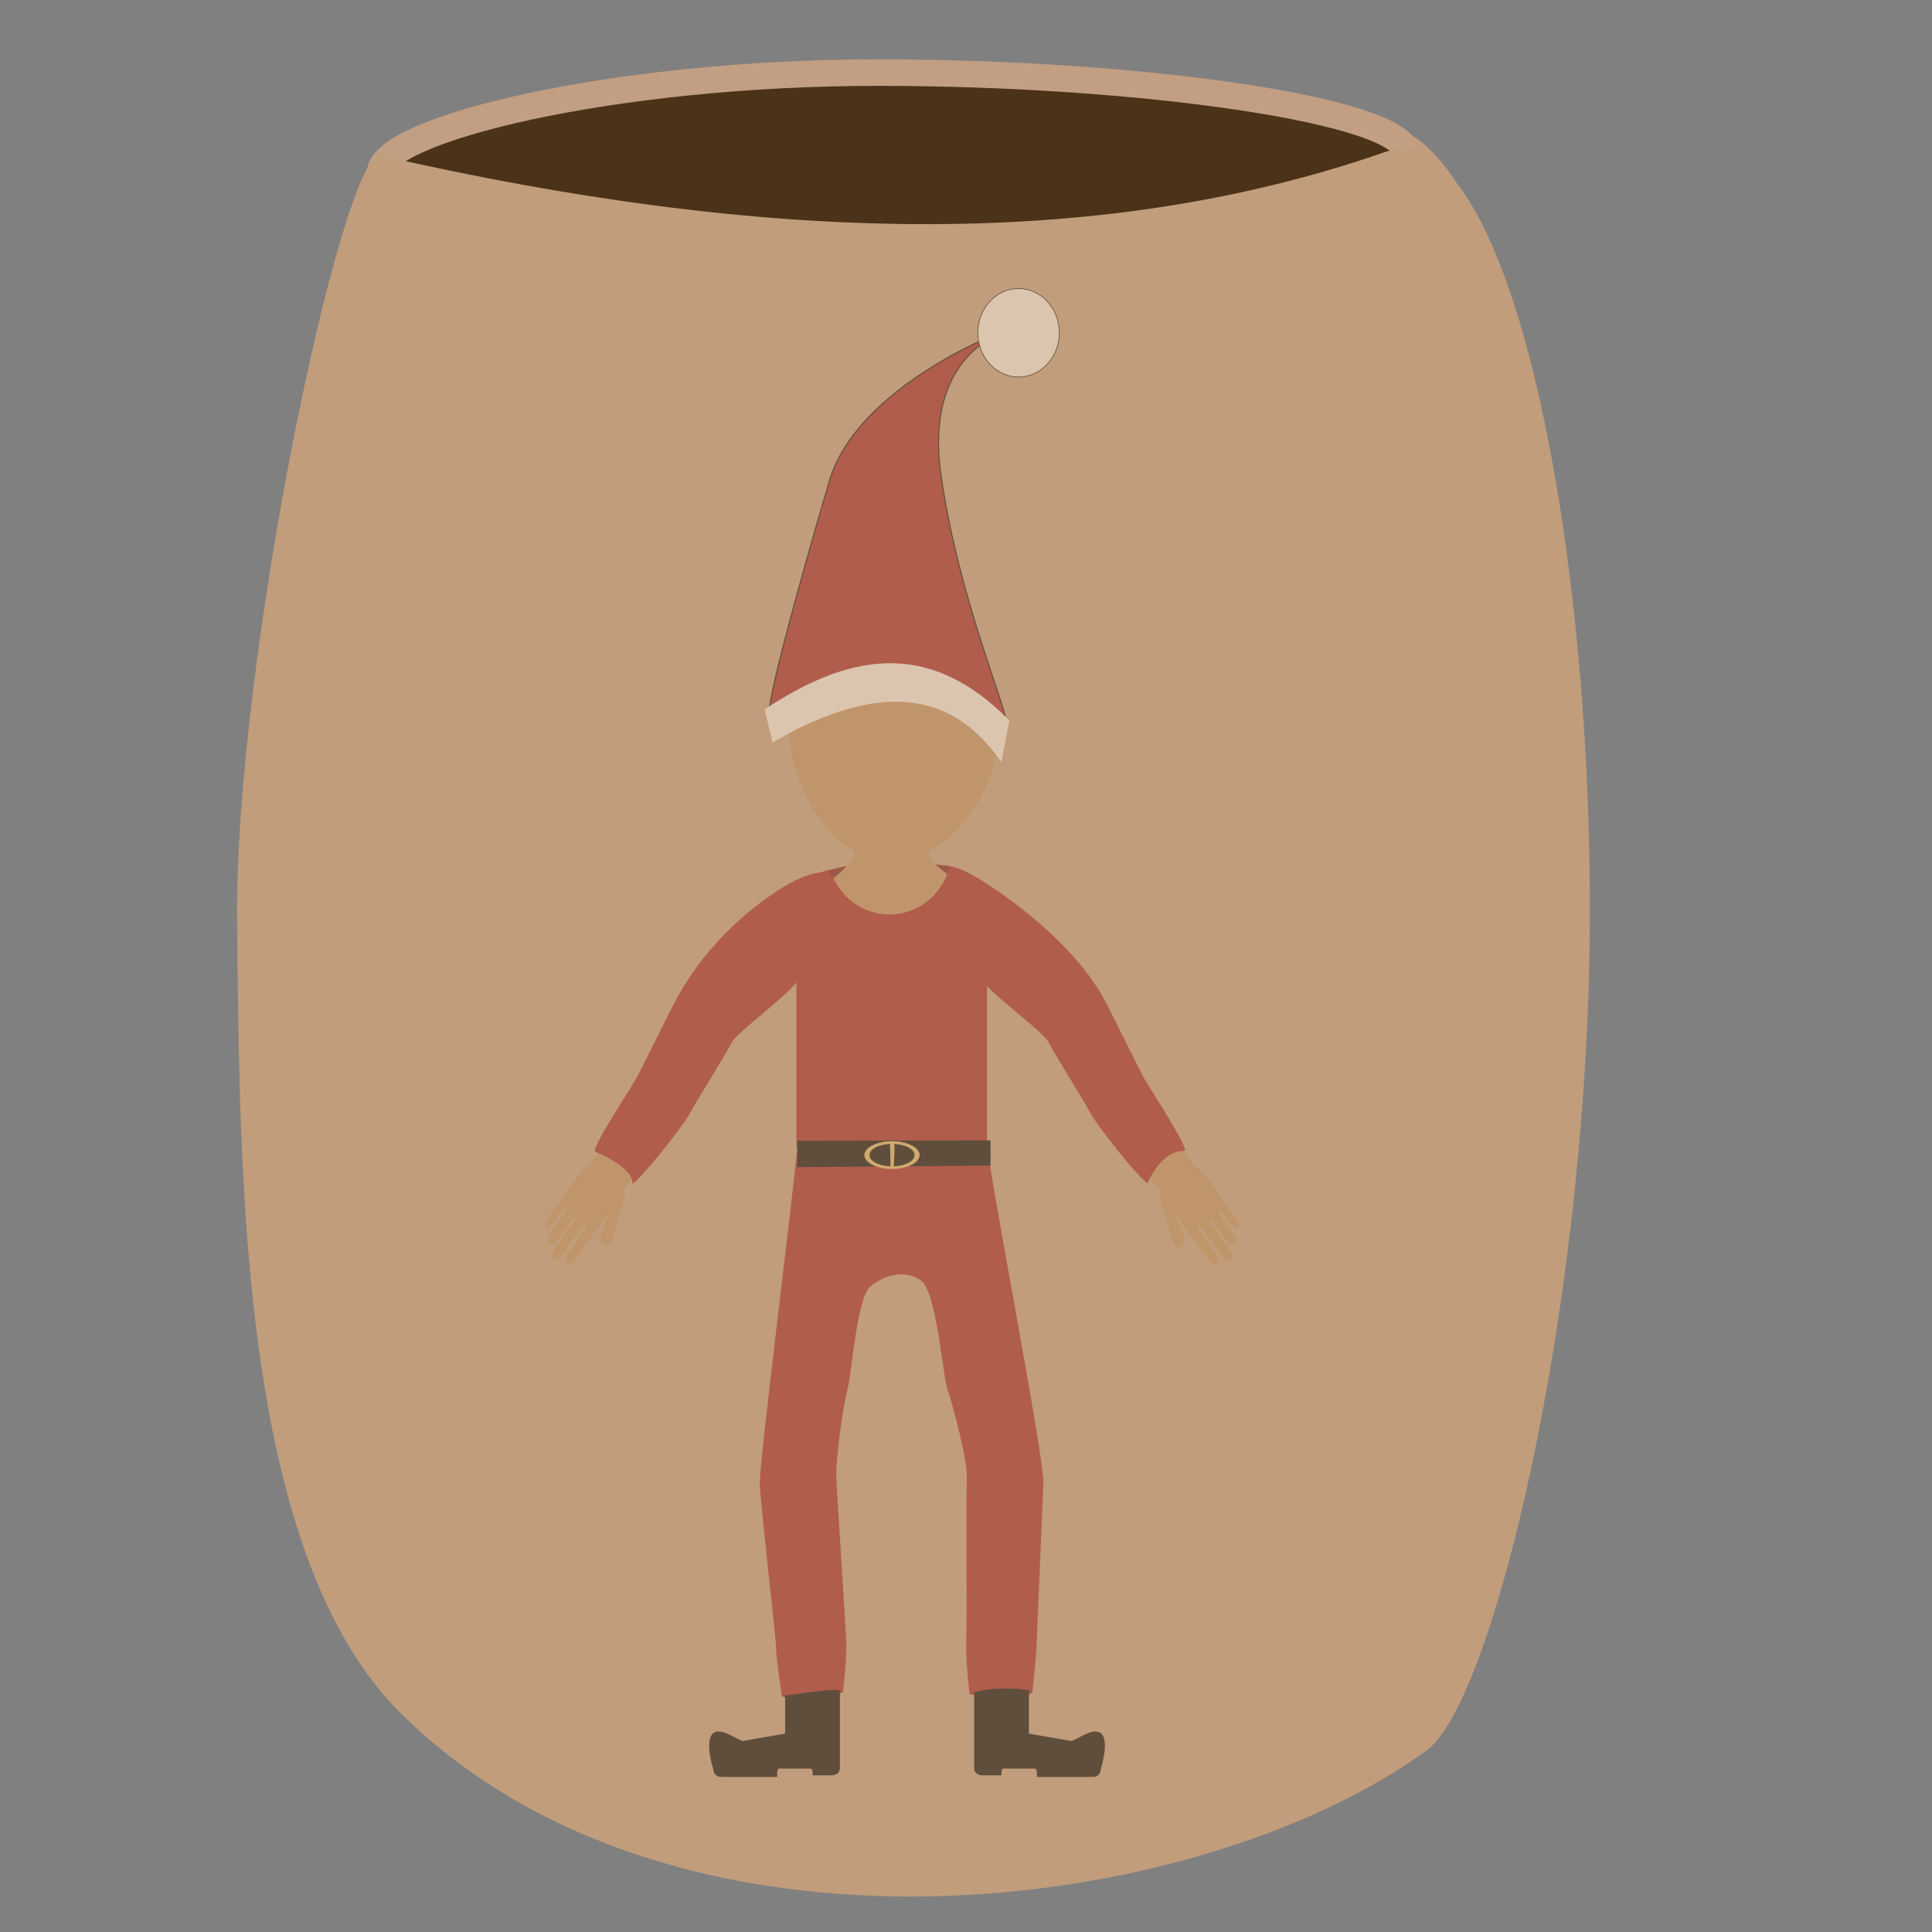 <?xml version="1.0" encoding="UTF-8" standalone="no"?>
<!-- Created with Inkscape (http://www.inkscape.org/) -->

<svg
   width="100"
   height="100"
   viewBox="0 0 100 100"
   version="1.1"
   id="svg1"
   xml:space="preserve"
   inkscape:version="1.4.2 (f4327f4, 2025-05-13)"
   sodipodi:docname="Sæk.svg"
   inkscape:export-filename="Sæk.svg"
   inkscape:export-xdpi="96"
   inkscape:export-ydpi="96"
   xmlns:inkscape="http://www.inkscape.org/namespaces/inkscape"
   xmlns:sodipodi="http://sodipodi.sourceforge.net/DTD/sodipodi-0.dtd"
   xmlns="http://www.w3.org/2000/svg"
   xmlns:svg="http://www.w3.org/2000/svg"><rect x="0" y="0" width="100" height="100" fill="#808080" stroke="none"/><sodipodi:namedview
     id="namedview1"
     pagecolor="#ffffff"
     bordercolor="#000000"
     borderopacity="0.25"
     inkscape:showpageshadow="2"
     inkscape:pageopacity="0.0"
     inkscape:pagecheckerboard="0"
     inkscape:deskcolor="#d1d1d1"
     inkscape:document-units="mm"
     inkscape:zoom="4.0970528"
     inkscape:cx="51.744513"
     inkscape:cy="35.757411"
     inkscape:window-width="1920"
     inkscape:window-height="1094"
     inkscape:window-x="-11"
     inkscape:window-y="-11"
     inkscape:window-maximized="1"
     inkscape:current-layer="layer1-8" /><defs
     id="defs1"><inkscape:path-effect
       effect="bend_path"
       id="path-effect3984"
       is_visible="true"
       lpeversion="1"
       bendpath="M 91.815,113.998 H 184.623"
       prop_scale="1"
       scale_y_rel="false"
       vertical="false"
       hide_knot="false" /><inkscape:path-effect
       effect="bend_path"
       id="path-effect3659"
       is_visible="true"
       lpeversion="1"
       bendpath="M 91.815,113.998 H 184.623"
       prop_scale="1"
       scale_y_rel="false"
       vertical="false"
       hide_knot="false" /><inkscape:path-effect
       effect="bend_path"
       id="path-effect3334"
       is_visible="true"
       lpeversion="1"
       bendpath="M 91.815,113.998 H 184.623"
       prop_scale="1"
       scale_y_rel="false"
       vertical="false"
       hide_knot="false" /><inkscape:path-effect
       effect="bend_path"
       id="path-effect3009"
       is_visible="true"
       lpeversion="1"
       bendpath="M 91.815,113.998 H 184.623"
       prop_scale="1"
       scale_y_rel="false"
       vertical="false"
       hide_knot="false" /><inkscape:path-effect
       effect="bend_path"
       id="path-effect2684"
       is_visible="true"
       lpeversion="1"
       bendpath="M 91.815,113.998 H 184.623"
       prop_scale="1"
       scale_y_rel="false"
       vertical="false"
       hide_knot="false" /><inkscape:path-effect
       effect="bend_path"
       id="path-effect2359"
       is_visible="true"
       lpeversion="1"
       bendpath="M 91.815,113.998 H 184.623"
       prop_scale="1"
       scale_y_rel="false"
       vertical="false"
       hide_knot="false" /><inkscape:path-effect
       effect="bend_path"
       id="path-effect2034"
       is_visible="true"
       lpeversion="1"
       bendpath="M 91.815,113.998 H 184.623"
       prop_scale="1"
       scale_y_rel="false"
       vertical="false"
       hide_knot="false" /><inkscape:path-effect
       effect="bend_path"
       id="path-effect734"
       is_visible="true"
       lpeversion="1"
       bendpath="M 91.815,113.998 H 184.623"
       prop_scale="1"
       scale_y_rel="false"
       vertical="false"
       hide_knot="false" /><inkscape:path-effect
       effect="bend_path"
       id="path-effect114"
       is_visible="true"
       lpeversion="1"
       bendpath="M 91.815,113.998 H 184.623"
       prop_scale="1"
       scale_y_rel="false"
       vertical="false"
       hide_knot="false" /></defs><g
     id="layer1-8"
     inkscape:label="Kurv"
     style="display:inline;opacity:1"
     inkscape:highlight-color="#f335ec"
     transform="matrix(7.008,0,0,7.108,-73.396,-213.96)"><g
       id="g5"
       inkscape:label="Kurv"
       transform="matrix(0.644,0,0,0.644,8.099,12.797)"><path
         id="rect19"
         style="fill:#c19d7b;stroke:none;stroke-width:0.3;stroke-linejoin:round"
         d="M 8.053,28.61 19.455,28.276 c 1.448,-0.042 2.506,4.53 2.448,9.215 -0.052,4.239 -1.113,8.602 -1.87,9.141 C 17.363,48.536 11.403,49.261 8.28,46.213 6.456,44.433 6.435,40.316 6.406,37.27 6.379,34.332 7.604,28.623 8.053,28.61 Z"
         sodipodi:nodetypes="sssssas" /><path
         id="path19"
         style="fill:#4a3318;stroke:#c29e82;stroke-width:0.3;stroke-linejoin:round"
         d="m 19.817,28.61 c 0,0.484 -2.837,0.983 -5.886,0.983 -3.049,0 -5.886,-0.288 -5.886,-0.772 10e-8,-0.484 2.661,-1.13 5.709,-1.13 3.049,0 6.063,0.434 6.063,0.918 z"
         sodipodi:nodetypes="sssss" /></g><path
       id="path1"
       style="fill:#c19d7b;stroke:none;stroke-width:0.193;stroke-linejoin:round"
       d="m 13.289,31.235 c 2.79,0.628 5.271,0.71 7.415,-0.027 0.883,-0.303 1.547,2.731 1.51,5.75 -0.034,2.732 -0.718,5.544 -1.205,5.891 -1.721,1.227 -5.561,1.694 -7.574,-0.27 -1.175,-1.147 -1.189,-3.801 -1.207,-5.763 -0.018,-1.894 0.779,-5.645 1.061,-5.581 z"
       sodipodi:nodetypes="sssssas"
       inkscape:label="Kurv forest" /><g
       id="g27"
       transform="matrix(0.047,0,0,0.047,12.196,31.386)"
       inkscape:label="Nisse"
       style="display:inline;opacity:0.5;mix-blend-mode:screen"><g
         id="g62"
         inkscape:label="Skitse"
         style="display:none"><ellipse
           style="opacity:1;fill:#741303;fill-opacity:1;stroke:none;stroke-width:0.038;stroke-linejoin:round;stroke-opacity:1"
           id="ellipse4"
           cx="34.01"
           cy="143.733"
           rx="21.001"
           ry="18.555" /><ellipse
           style="opacity:1;fill:#741303;fill-opacity:1;stroke:none;stroke-width:0.052;stroke-linejoin:round;stroke-opacity:1"
           id="path10-5"
           cx="98.57"
           cy="201.626"
           rx="6.758"
           ry="10.046"
           transform="rotate(20.533)" /><ellipse
           style="opacity:1;fill:#741303;fill-opacity:1;stroke:none;stroke-width:0.052;stroke-linejoin:round;stroke-opacity:1"
           id="ellipse10"
           cx="-47.659"
           cy="223.473"
           rx="6.758"
           ry="10.046"
           transform="rotate(-24.606)" /><rect
           style="opacity:1;fill:#741303;fill-opacity:1;stroke:none;stroke-width:0.045;stroke-linejoin:round;stroke-opacity:1"
           id="rect10"
           width="29.956"
           height="60.642"
           x="19.946"
           y="162.199"
           ry="16.875" /><ellipse
           style="opacity:1;fill:#741303;fill-opacity:1;stroke:none;stroke-width:0.046;stroke-linejoin:round;stroke-opacity:1"
           id="ellipse11"
           cx="66.624"
           cy="232.991"
           rx="6.02"
           ry="8.949"
           transform="rotate(3.409)" /><ellipse
           style="opacity:1;fill:#741303;fill-opacity:1;stroke:none;stroke-width:0.046;stroke-linejoin:round;stroke-opacity:1"
           id="ellipse12"
           cx="-6.006"
           cy="237.318"
           rx="6.02"
           ry="8.949"
           transform="matrix(-0.998,0.059,0.059,0.998,0,0)" /><ellipse
           style="opacity:1;fill:#741303;fill-opacity:1;stroke:none;stroke-width:0.042;stroke-linejoin:round;stroke-opacity:1"
           id="ellipse13"
           cx="66.833"
           cy="246.519"
           rx="5.528"
           ry="8.218"
           transform="rotate(3.409)" /><ellipse
           style="opacity:1;fill:#741303;fill-opacity:1;stroke:none;stroke-width:0.042;stroke-linejoin:round;stroke-opacity:1"
           id="ellipse14"
           cx="-7.263"
           cy="250.933"
           rx="5.528"
           ry="8.218"
           transform="matrix(-0.998,0.059,0.059,0.998,0,0)" /><ellipse
           style="opacity:1;fill:#000000;fill-opacity:1;stroke:none;stroke-width:0.042;stroke-linejoin:round;stroke-opacity:1"
           id="ellipse15"
           cx="-188.785"
           cy="180.952"
           rx="5.528"
           ry="8.218"
           transform="matrix(-0.748,-0.664,-0.664,0.748,0,0)"
           inkscape:label="Sko V" /><ellipse
           style="opacity:1;fill:#000000;fill-opacity:1;stroke:none;stroke-width:0.042;stroke-linejoin:round;stroke-opacity:1"
           id="ellipse16"
           cx="-132.669"
           cy="230.758"
           rx="5.528"
           ry="8.218"
           transform="rotate(-41.591)"
           inkscape:label="Sko H" /><ellipse
           style="opacity:1;fill:#741303;fill-opacity:1;stroke:none;stroke-width:0.049;stroke-linejoin:round;stroke-opacity:1"
           id="ellipse17"
           cx="-119.413"
           cy="132.08"
           rx="6.546"
           ry="9.1"
           transform="matrix(0.455,-0.89,0.829,0.559,0,0)" /><ellipse
           style="opacity:1;fill:#741303;fill-opacity:1;stroke:none;stroke-width:0.043;stroke-linejoin:round;stroke-opacity:1"
           id="ellipse18"
           cx="-33.259"
           cy="193.222"
           rx="5.468"
           ry="8.648"
           transform="matrix(0.817,-0.577,0.472,0.882,0,0)" /><ellipse
           style="opacity:1;fill:#741303;fill-opacity:1;stroke:none;stroke-width:0.04;stroke-linejoin:round;stroke-opacity:1"
           id="ellipse19"
           cx="-33.069"
           cy="206.295"
           rx="5.021"
           ry="7.941"
           transform="matrix(0.817,-0.577,0.472,0.882,0,0)" /><ellipse
           style="opacity:1;fill:#000000;fill-opacity:1;stroke:none;stroke-width:0.04;stroke-linejoin:round;stroke-opacity:1"
           id="ellipse20"
           cx="-181.12"
           cy="118.059"
           rx="5.492"
           ry="7.219"
           transform="matrix(0.204,-0.979,0.964,0.264,0,0)"
           inkscape:label="Hånd H" /><ellipse
           style="opacity:1;fill:#741303;fill-opacity:1;stroke:none;stroke-width:0.049;stroke-linejoin:round;stroke-opacity:1"
           id="ellipse21"
           cx="-158.465"
           cy="69.85"
           rx="6.546"
           ry="9.1"
           transform="matrix(-0.455,-0.89,-0.829,0.559,0,0)" /><ellipse
           style="opacity:1;fill:#741303;fill-opacity:1;stroke:none;stroke-width:0.043;stroke-linejoin:round;stroke-opacity:1"
           id="ellipse22"
           cx="-94.894"
           cy="152.915"
           rx="5.468"
           ry="8.648"
           transform="matrix(-0.817,-0.577,-0.472,0.882,0,0)" /><ellipse
           style="opacity:1;fill:#741303;fill-opacity:1;stroke:none;stroke-width:0.04;stroke-linejoin:round;stroke-opacity:1"
           id="ellipse23"
           cx="-94.703"
           cy="165.988"
           rx="5.021"
           ry="7.941"
           transform="matrix(-0.817,-0.577,-0.472,0.882,0,0)" /><ellipse
           style="opacity:1;fill:#000000;fill-opacity:1;stroke:none;stroke-width:0.04;stroke-linejoin:round;stroke-opacity:1"
           id="ellipse24"
           cx="-199.491"
           cy="49.995"
           rx="5.492"
           ry="7.219"
           transform="matrix(-0.204,-0.979,-0.964,0.264,0,0)"
           inkscape:label="Hånd V" /><ellipse
           style="opacity:1;fill:#741303;fill-opacity:1;stroke:none;stroke-width:0.046;stroke-linejoin:round;stroke-opacity:1"
           id="ellipse25"
           cx="-164.106"
           cy="-36.034"
           rx="6.021"
           ry="8.95"
           transform="matrix(0.009,-1,-1,-0.009,0,0)" /><path
           d="m 130.291,85.104 c 0,0 4.749,-0.44 -1.205,4.699 -0.166,0.144 -0.344,0.256 -0.535,0.347 0.216,0.722 0.513,1.42 0.883,2.077 1.001,1.779 2.55,3.245 4.381,4.148 1.831,0.903 3.937,1.238 5.957,0.948 2.021,-0.289 3.948,-1.202 5.452,-2.582 1.491,-1.368 2.56,-3.189 3.028,-5.158 -0.192,-0.062 -0.374,-0.148 -0.588,-0.302 -5.113,-3.672 -1.699,-4.443 -1.699,-4.443 m 0,0 c 8.392,-2.973 13.892,-10.157 13.892,-18.146 -2.6e-4,-10.797 -9.906,-19.549 -22.126,-19.549 -12.22,-2.1e-5 -22.126,8.752 -22.126,19.549 -1.8e-4,8.263 5.879,15.634 14.687,18.412"
           style="display:none;opacity:1;fill:#c19d7b;stroke-width:0.042;stroke-linejoin:round"
           id="path110"
           inkscape:label="Hoved"
           sodipodi:nodetypes="cscsssscsccccsc" /></g><path
         id="path114"
         style="opacity:1;fill:#771616;stroke-width:0.228;stroke-linejoin:round"
         d="m 125.605,232.204 h -9.443 c -0.09,0 -0.162,0.361 -0.162,0.811 v 0.865 c 0,0.475 -0.312,1.312 -0.292,1.314 0,0 9.326,0.451 9.33,0.17 0.004,-0.313 0.55,-0.329 0.583,-0.706 -0.051,-0.741 -0.272,-2.454 -0.272,-2.454 z"
         sodipodi:nodetypes="sssssssss"
         inkscape:label="Bukse bagkant højre" /><path
         id="rect113"
         style="opacity:1;fill:#771616;stroke-width:0.228;stroke-linejoin:round"
         d="m 86.274,232.204 h 9.443 c 0.09,0 0.238,0.368 0.162,0.811 l -0.145,0.849 c -0.08,0.468 0.137,0.863 0.117,0.865 0,0 -0.211,0.257 -0.521,0.287 -1.684,0.16 -7.075,0.698 -8.61,0.637 -0.254,-0.01 -0.524,-0.229 -0.524,-0.264 -0.004,-0.313 -0.085,-1.13 -0.085,-1.509 v -0.865 c 0,-0.449 0.072,-0.811 0.162,-0.811 z"
         sodipodi:nodetypes="ssssssssssss"
         inkscape:label="Bukse bagkant venstre" /><g
         id="g113"
         inkscape:label="Støvler"
         transform="translate(-34.925,17.462)"><path
           d="m 151.463,212.883 c -0.071,5e-4 -0.111,0.058 -0.111,0.214 v 16.109 c 0,0.329 0.177,0.623 0.455,0.816 0.217,0.152 0.497,0.242 0.802,0.242 h 3.028 v -0.468 c 0,-0.319 0.145,-0.576 0.324,-0.576 h 4.001 0.92 c 0.179,0 0.323,0.257 0.323,0.576 v 0.711 h 8.895 c 0.632,0 1.142,-0.517 1.142,-1.16 0,0 1.484,-4.481 0,-5.63 -1.28,-0.992 -4.08,1.321 -4.704,1.214 l -6.577,-1.132 v -10.702 c 0,-0.587 -0.561,0.22 -1.257,0.22 h -6.096 c -0.511,0 -0.95,-0.435 -1.146,-0.434 z"
           style="opacity:1;stroke-width:0.066;stroke-linejoin:round"
           id="path97"
           inkscape:label="Højre sko" /><path
           d="m 130.146,212.883 c 0.071,5e-4 0.111,0.058 0.111,0.214 v 16.109 c 0,0.329 -0.177,0.623 -0.455,0.816 -0.217,0.152 -0.497,0.242 -0.802,0.242 h -3.028 v -0.468 c 0,-0.319 -0.145,-0.576 -0.324,-0.576 h -4.001 -0.92 c -0.179,0 -0.323,0.257 -0.323,0.576 v 0.711 h -8.895 c -0.632,0 -1.142,-0.517 -1.142,-1.16 0,0 -1.484,-4.481 0,-5.63 1.28,-0.992 4.08,1.321 4.704,1.214 l 6.577,-1.132 v -10.702 c 0,-0.587 0.561,0.22 1.257,0.22 h 6.096 c 0.511,0 0.95,-0.435 1.146,-0.434 z"
           style="opacity:1;stroke-width:0.066;stroke-linejoin:round"
           id="path99"
           inkscape:label="Venstre sko" /><path
           id="path92"
           style="opacity:1;fill:#b18755;stroke:none;stroke-width:0.086;stroke-linejoin:round"
           d="m 159.247,213.923 0.104,-22.661 c 0.006,-1.292 -1.666,-2.396 -3.765,-2.474 v 0 c -2.099,-0.079 -3.828,0.898 -3.813,2.191 l 0.264,22.59 c 0.015,1.292 1.194,-0.011 3.293,0.068 v 0 c 2.099,0.079 3.911,1.58 3.917,0.288 z"
           sodipodi:nodetypes="sssssssss"
           inkscape:label="Højre ben" /><path
           id="path93"
           style="opacity:1;fill:#b18755;stroke:none;stroke-width:0.086;stroke-linejoin:round"
           d="m 122.429,213.923 -0.104,-22.661 c -0.006,-1.292 1.666,-2.396 3.765,-2.474 v 0 c 2.099,-0.079 3.828,0.898 3.813,2.191 l -0.264,22.59 c -0.015,1.292 -1.194,-0.011 -3.293,0.068 v 0 c -2.099,0.079 -3.911,1.58 -3.917,0.288 z"
           sodipodi:nodetypes="sssssssss"
           inkscape:label="Venstre ben" /></g><path
         d="m 118.568,150.736 -30.01,0.319 c -0.483,6.088 -5.947,48.446 -5.813,51.417 0.205,4.421 2.432,22.696 2.555,25.479 0.117,2.596 0.938,7.391 0.897,7.437 3.986,-0.346 8.327,-1.339 9.654,-0.66 -0.057,-0.097 0.594,-5.248 0.486,-7.644 -0.174,-3.818 -1.429,-22.272 -1.573,-25.557 -0.116,-2.559 1.048,-11.107 1.801,-13.761 0.536,-1.888 1.442,-13.909 3.487,-15.71 2.225,-1.959 5.609,-2.66 7.983,-1.036 2.506,1.714 3.417,14.634 4.185,16.849 1.037,2.991 3.173,11.303 3.066,13.658 -0.17,3.87 0.041,22.431 -0.104,25.557 -0.125,2.778 0.55,8.042 0.524,8.109 1.993,-1.075 7.261,-1.162 9.913,-0.536 -0.052,-0.051 0.494,-4.362 0.6,-6.706 0.146,-3.293 0.921,-21.803 1.087,-25.479 0.171,-3.787 -8.278,-46.705 -8.739,-51.736 z"
         style="opacity:1;fill:#a11d1d;stroke-width:0.046;stroke-linejoin:round"
         id="path74"
         sodipodi:nodetypes="cccccccccsscccccccc"
         inkscape:label="Bukser" /><g
         id="g107"
         transform="matrix(0.898,-0.646,-0.646,-0.898,106.505,225.9)"
         inkscape:label="Venstre hånd"
         style="fill:#c18d5b;fill-opacity:1"
         inkscape:transform-center-x="-3.175"
         inkscape:transform-center-y="-2.9104167"><path
           id="path100"
           style="opacity:1;fill:#c18d5b;fill-opacity:1;stroke-width:0.052;stroke-linejoin:round"
           d="m 67.492,15.845 c 0.379,0 0.685,0.509 0.685,1.141 v 5.938 c 0,0.632 -0.305,1.141 -0.685,1.141 -0.379,0 -0.685,-0.509 -0.685,-1.141 v -5.938 c 0,-0.632 0.305,-1.141 0.685,-1.141 z" /><path
           id="path101"
           style="fill:#c18d5b;fill-opacity:1;stroke-width:0.058;stroke-linejoin:round"
           d="m 62.82,21.714 c 0.459,-0.048 1.09,0.422 1.249,1.06 l 1.484,5.965 c 0.159,0.638 1.22,1.591 0.787,1.749 -0.515,0.188 -1.763,-0.992 -2.023,-1.738 l -2.018,-5.804 c -0.216,-0.621 0.062,-1.184 0.521,-1.232 z"
           sodipodi:nodetypes="sssssss" /><path
           id="path102"
           style="fill:#c18d5b;fill-opacity:1;stroke-width:0.053;stroke-linejoin:round"
           d="m 70.934,18.944 c 0.305,0 0.551,0.656 0.551,1.471 v 7.657 c 0,0.815 -0.762,2.165 -1.067,2.165 -0.305,0 -0.034,-1.35 -0.034,-2.165 v -7.657 c 0,-0.815 0.246,-1.471 0.551,-1.471 z"
           sodipodi:nodetypes="sssssss" /><path
           id="path103"
           style="fill:#c18d5b;fill-opacity:1;stroke-width:0.052;stroke-linejoin:round"
           d="m 65.592,16.664 c 0.379,0 0.685,0.509 0.685,1.141 v 5.938 c 0,0.632 -0.305,1.141 -0.685,1.141 -0.379,0 -0.685,-0.509 -0.685,-1.141 v -5.938 c 0,-0.632 0.305,-1.141 0.685,-1.141 z" /><path
           id="path104"
           style="fill:#c18d5b;fill-opacity:1;stroke-width:0.052;stroke-linejoin:round"
           d="m 69.251,17.349 c 0.379,0 0.685,0.509 0.685,1.141 v 5.938 c 0,0.632 -0.305,1.141 -0.685,1.141 -0.379,0 -0.685,-0.509 -0.685,-1.141 v -5.938 c 0,-0.632 0.305,-1.141 0.685,-1.141 z" /><path
           id="path105"
           style="opacity:1;fill:#c18d5b;fill-opacity:1;stroke-width:0.049;stroke-linejoin:round"
           d="m 65.759,22.45 h 4.26 c 0.509,0 0.918,0.509 0.918,1.141 v 4.157 c 0,0.632 -0.41,1.141 -0.918,1.141 h -4.26 c -0.509,0 -0.929,-0.509 -0.918,-1.141 l 0.069,-4.168 c 0.01,-0.632 0.341,-1.129 0.85,-1.129 z"
           sodipodi:nodetypes="sssssssss" /><path
           id="path106"
           style="fill:#c18d5b;fill-opacity:1;stroke-width:0.049;stroke-linejoin:round"
           d="m 67.156,24.652 h 1.677 c 1.224,0 2.21,0.977 2.21,2.191 v 2.056 c 0,1.214 -0.94,1.826 -2.164,1.826 H 67.201 c -1.224,0 -2.256,-0.612 -2.256,-1.826 v -2.056 c 0,-1.214 0.986,-2.191 2.21,-2.191 z"
           sodipodi:nodetypes="sssssssss" /><path
           id="path107"
           style="opacity:1;fill:#c18d5b;fill-opacity:1;stroke:none;stroke-width:0.052;stroke-linejoin:round"
           transform="rotate(89.304,80.904,97.002)"
           d="m 13.33,106.082 9.887,0.108 c 0.564,0.006 1.018,1.405 1.018,3.15 v 0 c 0,1.745 -0.454,3.174 -1.018,3.15 l -9.85,-0.413 c -0.563,-0.024 0.024,-0.992 0.024,-2.737 v 0 c 0,-1.745 -0.625,-3.264 -0.061,-3.258 z"
           sodipodi:nodetypes="sssssssss" /><rect
           style="opacity:1;fill:#c18d5b;fill-opacity:1;stroke:none;stroke-width:0.052;stroke-linejoin:round;stroke-opacity:1"
           id="rect107"
           width="0.468"
           height="0.811"
           x="64.683"
           y="25.538"
           rx="1.018"
           ry="0.811" /></g><g
         id="g82"
         transform="matrix(-0.898,-0.646,0.646,-0.898,100.612,225.636)"
         inkscape:label="Venstre hånd"
         style="fill:#c18d5b;fill-opacity:1"><path
           id="rect80"
           style="opacity:1;fill:#c18d5b;fill-opacity:1;stroke-width:0.052;stroke-linejoin:round"
           d="m 67.492,15.845 c 0.379,0 0.685,0.509 0.685,1.141 v 5.938 c 0,0.632 -0.305,1.141 -0.685,1.141 -0.379,0 -0.685,-0.509 -0.685,-1.141 v -5.938 c 0,-0.632 0.305,-1.141 0.685,-1.141 z" /><path
           id="rect80-1"
           style="fill:#c18d5b;fill-opacity:1;stroke-width:0.058;stroke-linejoin:round"
           d="m 62.82,21.714 c 0.459,-0.048 1.09,0.422 1.249,1.06 l 1.484,5.965 c 0.159,0.638 1.22,1.591 0.787,1.749 -0.515,0.188 -1.763,-0.992 -2.023,-1.738 l -2.018,-5.804 c -0.216,-0.621 0.062,-1.184 0.521,-1.232 z"
           sodipodi:nodetypes="sssssss" /><path
           id="rect80-1-5"
           style="fill:#c18d5b;fill-opacity:1;stroke-width:0.053;stroke-linejoin:round"
           d="m 70.934,18.944 c 0.305,0 0.551,0.656 0.551,1.471 v 7.657 c 0,0.815 -0.762,2.165 -1.067,2.165 -0.305,0 -0.034,-1.35 -0.034,-2.165 v -7.657 c 0,-0.815 0.246,-1.471 0.551,-1.471 z"
           sodipodi:nodetypes="sssssss" /><path
           id="rect80-1-5-0"
           style="fill:#c18d5b;fill-opacity:1;stroke-width:0.052;stroke-linejoin:round"
           d="m 65.592,16.664 c 0.379,0 0.685,0.509 0.685,1.141 v 5.938 c 0,0.632 -0.305,1.141 -0.685,1.141 -0.379,0 -0.685,-0.509 -0.685,-1.141 v -5.938 c 0,-0.632 0.305,-1.141 0.685,-1.141 z" /><path
           id="rect80-1-5-0-6"
           style="fill:#c18d5b;fill-opacity:1;stroke-width:0.052;stroke-linejoin:round"
           d="m 69.251,17.349 c 0.379,0 0.685,0.509 0.685,1.141 v 5.938 c 0,0.632 -0.305,1.141 -0.685,1.141 -0.379,0 -0.685,-0.509 -0.685,-1.141 v -5.938 c 0,-0.632 0.305,-1.141 0.685,-1.141 z" /><path
           id="rect81"
           style="opacity:1;fill:#c18d5b;fill-opacity:1;stroke-width:0.049;stroke-linejoin:round"
           d="m 65.759,22.45 h 4.26 c 0.509,0 0.918,0.509 0.918,1.141 v 4.157 c 0,0.632 -0.41,1.141 -0.918,1.141 h -4.26 c -0.509,0 -0.929,-0.509 -0.918,-1.141 l 0.069,-4.168 c 0.01,-0.632 0.341,-1.129 0.85,-1.129 z"
           sodipodi:nodetypes="sssssssss" /><path
           id="rect81-7"
           style="fill:#c18d5b;fill-opacity:1;stroke-width:0.049;stroke-linejoin:round"
           d="m 67.156,24.652 h 1.677 c 1.224,0 2.21,0.977 2.21,2.191 v 2.056 c 0,1.214 -0.94,1.826 -2.164,1.826 H 67.201 c -1.224,0 -2.256,-0.612 -2.256,-1.826 v -2.056 c 0,-1.214 0.986,-2.191 2.21,-2.191 z"
           sodipodi:nodetypes="sssssssss" /><path
           id="rect79"
           style="opacity:1;fill:#c18d5b;fill-opacity:1;stroke:none;stroke-width:0.052;stroke-linejoin:round"
           transform="rotate(89.304,80.904,97.002)"
           d="m 13.33,106.082 9.887,0.108 c 0.564,0.006 1.018,1.405 1.018,3.15 v 0 c 0,1.745 -0.454,3.174 -1.018,3.15 l -9.85,-0.413 c -0.563,-0.024 0.024,-0.992 0.024,-2.737 v 0 c 0,-1.745 -0.625,-3.264 -0.061,-3.258 z"
           sodipodi:nodetypes="sssssssss" /><rect
           style="opacity:1;fill:#c18d5b;fill-opacity:1;stroke:none;stroke-width:0.052;stroke-linejoin:round;stroke-opacity:1"
           id="rect82"
           width="0.468"
           height="0.811"
           x="64.683"
           y="25.538"
           rx="1.018"
           ry="0.811" /></g><path
         d="m 113.362,107.031 c -0.97,-0.338 -7.328,-0.954 -10.64,-0.853 -2.969,0.09 -5.984,0.477 -8.826,1.229 -22.581,5.982 28.777,2.873 19.466,-0.376 z"
         style="display:inline;opacity:1;fill:#771616;stroke-width:0.04;stroke-linejoin:round"
         id="path113"
         sodipodi:nodetypes="ssss"
         inkscape:label="Trøje bagkant" /><path
         d="m 109.473,104.402 -12.181,-0.078 c 0.541,0.437 0.442,1.502 -2.519,4.057 -0.154,0.133 -0.318,0.236 -0.495,0.321 0.2,0.668 0.474,1.313 0.816,1.921 0.926,1.645 2.358,3.002 4.052,3.836 1.694,0.835 3.641,1.145 5.51,0.878 1.869,-0.268 3.652,-1.112 5.043,-2.389 1.379,-1.265 2.368,-2.95 2.801,-4.771 -0.177,-0.058 -0.346,-0.137 -0.544,-0.28 -2.6,-1.868 -2.816,-2.924 -2.484,-3.497 z"
         style="display:inline;opacity:1;fill:#c18d5b;fill-opacity:1;stroke-width:0.039;stroke-linejoin:round"
         id="path112"
         inkscape:label="Hals" /><path
         d="m 147.468,89.449 c -0.445,1.868 -1.459,3.597 -2.874,4.895 -1.428,1.31 -3.256,2.176 -5.174,2.451 -1.918,0.275 -3.917,-0.044 -5.654,-0.9 -1.738,-0.857 -3.208,-2.248 -4.158,-3.937 -0.351,-0.623 -1.02,-1.286 -1.225,-1.971 -1.283,0.615 -2.835,0.241 -6.374,2.275 -4.039,2.322 -12.353,8.212 -17.644,18.096 -1.272,2.376 -4.819,9.546 -5.96,11.673 -0.811,1.515 -6.571,9.961 -6.687,11.549 -0.056,0.001 6.132,2.396 5.922,5.035 1.422,-0.79 8.009,-8.999 8.97,-10.795 1.079,-2.023 5.348,-8.659 6.691,-11.157 0.815,-1.522 7.948,-6.583 10.119,-9.23 v 25.517 l 29.956,-0.044 v -24.939 c 2.109,2.297 8.84,7.174 9.655,8.697 1.343,2.499 5.612,9.134 6.691,11.157 0.961,1.796 7.46,9.922 8.882,10.712 0.004,0.049 1.939,-5.11 5.922,-5.035 -0.116,-1.588 -5.787,-9.951 -6.598,-11.466 -1.141,-2.128 -4.689,-9.297 -5.961,-11.673 -4.893,-9.16 -15.93,-16.646 -19.863,-18.993 -3.112,-1.857 -3.932,-1.759 -4.621,-1.984 z"
         style="display:inline;opacity:1;fill:#a11d1d;stroke-width:0.04;stroke-linejoin:round"
         id="path67"
         sodipodi:nodetypes="csscscsccccccccccccccccscc"
         inkscape:label="Trøje"
         transform="translate(-34.925,17.462)"
         inkscape:original-d="m 147.56774,89.44947 c -0.44451,1.868197 -1.45922,3.596941 -2.87425,4.895309 -1.42759,1.30989 -3.25644,2.176393 -5.17436,2.451013 -1.91793,0.27462 -3.91662,-0.0436 -5.65443,-0.900203 -1.73782,-0.85665 -3.20766,-2.248241 -4.15789,-3.936711 -0.35088,-0.623491 -1.01989,-1.286086 -1.22514,-1.971456 -1.28287,0.61498 -2.83536,0.240752 -6.37388,2.275314 -4.03922,2.32244 -12.35281,8.212474 -17.6444,18.095534 -1.27184,2.3762 -4.819119,9.54559 -5.960359,11.67319 -0.81136,1.51527 -6.571219,9.96121 -6.687329,11.54936 -0.05597,0.001 6.132222,2.39643 5.922092,5.03478 1.42157,-0.78984 8.008636,-8.99941 8.969876,-10.79488 1.07858,-2.0231 5.34833,-8.65892 6.69106,-11.15746 0.81506,-1.5224 7.948,-6.58341 10.11877,-9.23044 v 25.51716 l 29.95579,-0.0444 v -24.93889 c 2.1092,2.29664 8.84016,7.17423 9.65522,8.69663 1.34273,2.49855 5.61249,9.13436 6.69107,11.15746 0.96133,1.79563 7.46033,9.92244 8.88204,10.71224 0.004,0.049 1.93941,-5.10981 5.92157,-5.03535 -0.11594,-1.58805 -5.78726,-9.95088 -6.59846,-11.46621 -1.14139,-2.12777 -4.68903,-9.29699 -5.96087,-11.67319 -4.89258,-9.1596 -15.93043,-16.64583 -19.86334,-18.992921 -3.11203,-1.857205 -3.93185,-1.759396 -4.62142,-1.984375 z"
         inkscape:path-effect="#path-effect114" /><g
         id="g92"
         transform="matrix(1.014,0,0,1,-36.62,102.817)"
         inkscape:label="Bælte"><path
           d="M 153.473,46.533 123.518,46.577 v 3.594 c 0,0.128 -0.012,0.301 -0.034,0.514 l 30.01,-0.242 c -0.013,-0.107 -0.02,-0.198 -0.02,-0.272 z"
           style="opacity:1;fill:#000000;stroke-width:0.052;stroke-linejoin:round"
           id="path52"
           inkscape:label="Bælte" /><path
           d="m 138.205,46.682 c -2.354,-1.3e-5 -4.263,0.954 -4.263,2.132 -3e-5,1.177 1.909,2.132 4.263,2.132 2.354,-6e-5 4.263,-0.954 4.263,-2.132 2e-5,-1.177 -1.909,-2.132 -4.263,-2.132 z m 0,0.376 c 0.106,10e-7 0.212,0.002 0.316,0.007 1.792,0.08 3.196,0.832 3.196,1.749 -4e-5,0.922 -1.422,1.678 -3.229,1.75 -0.078,0.003 0.171,-2.705 0.033,-3.499 -0.026,-0.152 -0.559,-0.002 -0.575,-0.002 -0.086,2e-6 0.088,3.506 0.004,3.503 -1.821,-0.065 -3.257,-0.824 -3.258,-1.752 3e-5,-0.926 1.435,-1.685 3.253,-1.751 0.086,-0.003 0.172,-0.005 0.259,-0.005 z"
           style="opacity:1;fill:#dfba62;stroke:#dfba62;stroke-width:0.026;stroke-linejoin:round"
           id="path56"
           sodipodi:nodetypes="ccccccscsscscsc"
           inkscape:label="Bælte spænde" /></g><path
         d="m 119.97,88.988 c 0.992,-6.737 -3.708,-14.586 -9.572,-18.046 -4.5,-2.655 -11.359,-2.682 -15.673,0.266 -5.179,3.539 -8.184,11.23 -7.134,17.415 1.301,7.664 6.966,17.296 15.466,17.455 8.647,0.162 15.745,-9.161 16.913,-17.09 z"
         style="display:inline;opacity:1;fill:#c18d5b;fill-opacity:1;stroke-width:0.042;stroke-linejoin:round"
         id="path111"
         sodipodi:nodetypes="aaaasa"
         inkscape:label="Hoved" /><g
         id="g2"
         transform="matrix(11.617,0,0,11.617,47.55,-12.962)"
         inkscape:label="Nissehue"><path
           id="path1-7"
           style="fill:#a11d1d;stroke:#000000;stroke-width:0.014;stroke-linecap:round;stroke-linejoin:round;stroke-dasharray:none;stroke-opacity:1"
           inkscape:transform-center-x="0.01721185"
           inkscape:transform-center-y="-1.0107988"
           d="m 6.377,3.168 c 0.074,0.001 -1.131,0.225 -0.9,1.905 C 5.702,6.705 6.41,8.306 6.348,8.363 5.192,7.336 4.238,7.599 3.166,8.256 3.109,8.192 3.53,6.643 3.974,5.168 4.349,3.923 6.302,3.167 6.377,3.168 Z"
           sodipodi:nodetypes="ssccss" /><ellipse
           style="fill:#f6ede4;stroke:#000000;stroke-width:0.009;stroke-linecap:round;stroke-linejoin:round;stroke-dasharray:none;stroke-opacity:1"
           id="path2-5"
           cx="6.53"
           cy="3.201"
           rx="0.551"
           ry="0.59" /><path
           id="path115"
           style="fill:#f6ede4;stroke:#000000;stroke-width:0;stroke-linecap:round;stroke-linejoin:round;stroke-dasharray:none;stroke-opacity:1"
           d="M 6.298,8.925 C 5.9,8.381 5.113,7.569 3.202,8.664 L 3.094,8.224 C 4.189,7.51 5.289,7.249 6.405,8.371 Z"
           sodipodi:nodetypes="ccccc" /></g></g></g></svg>
